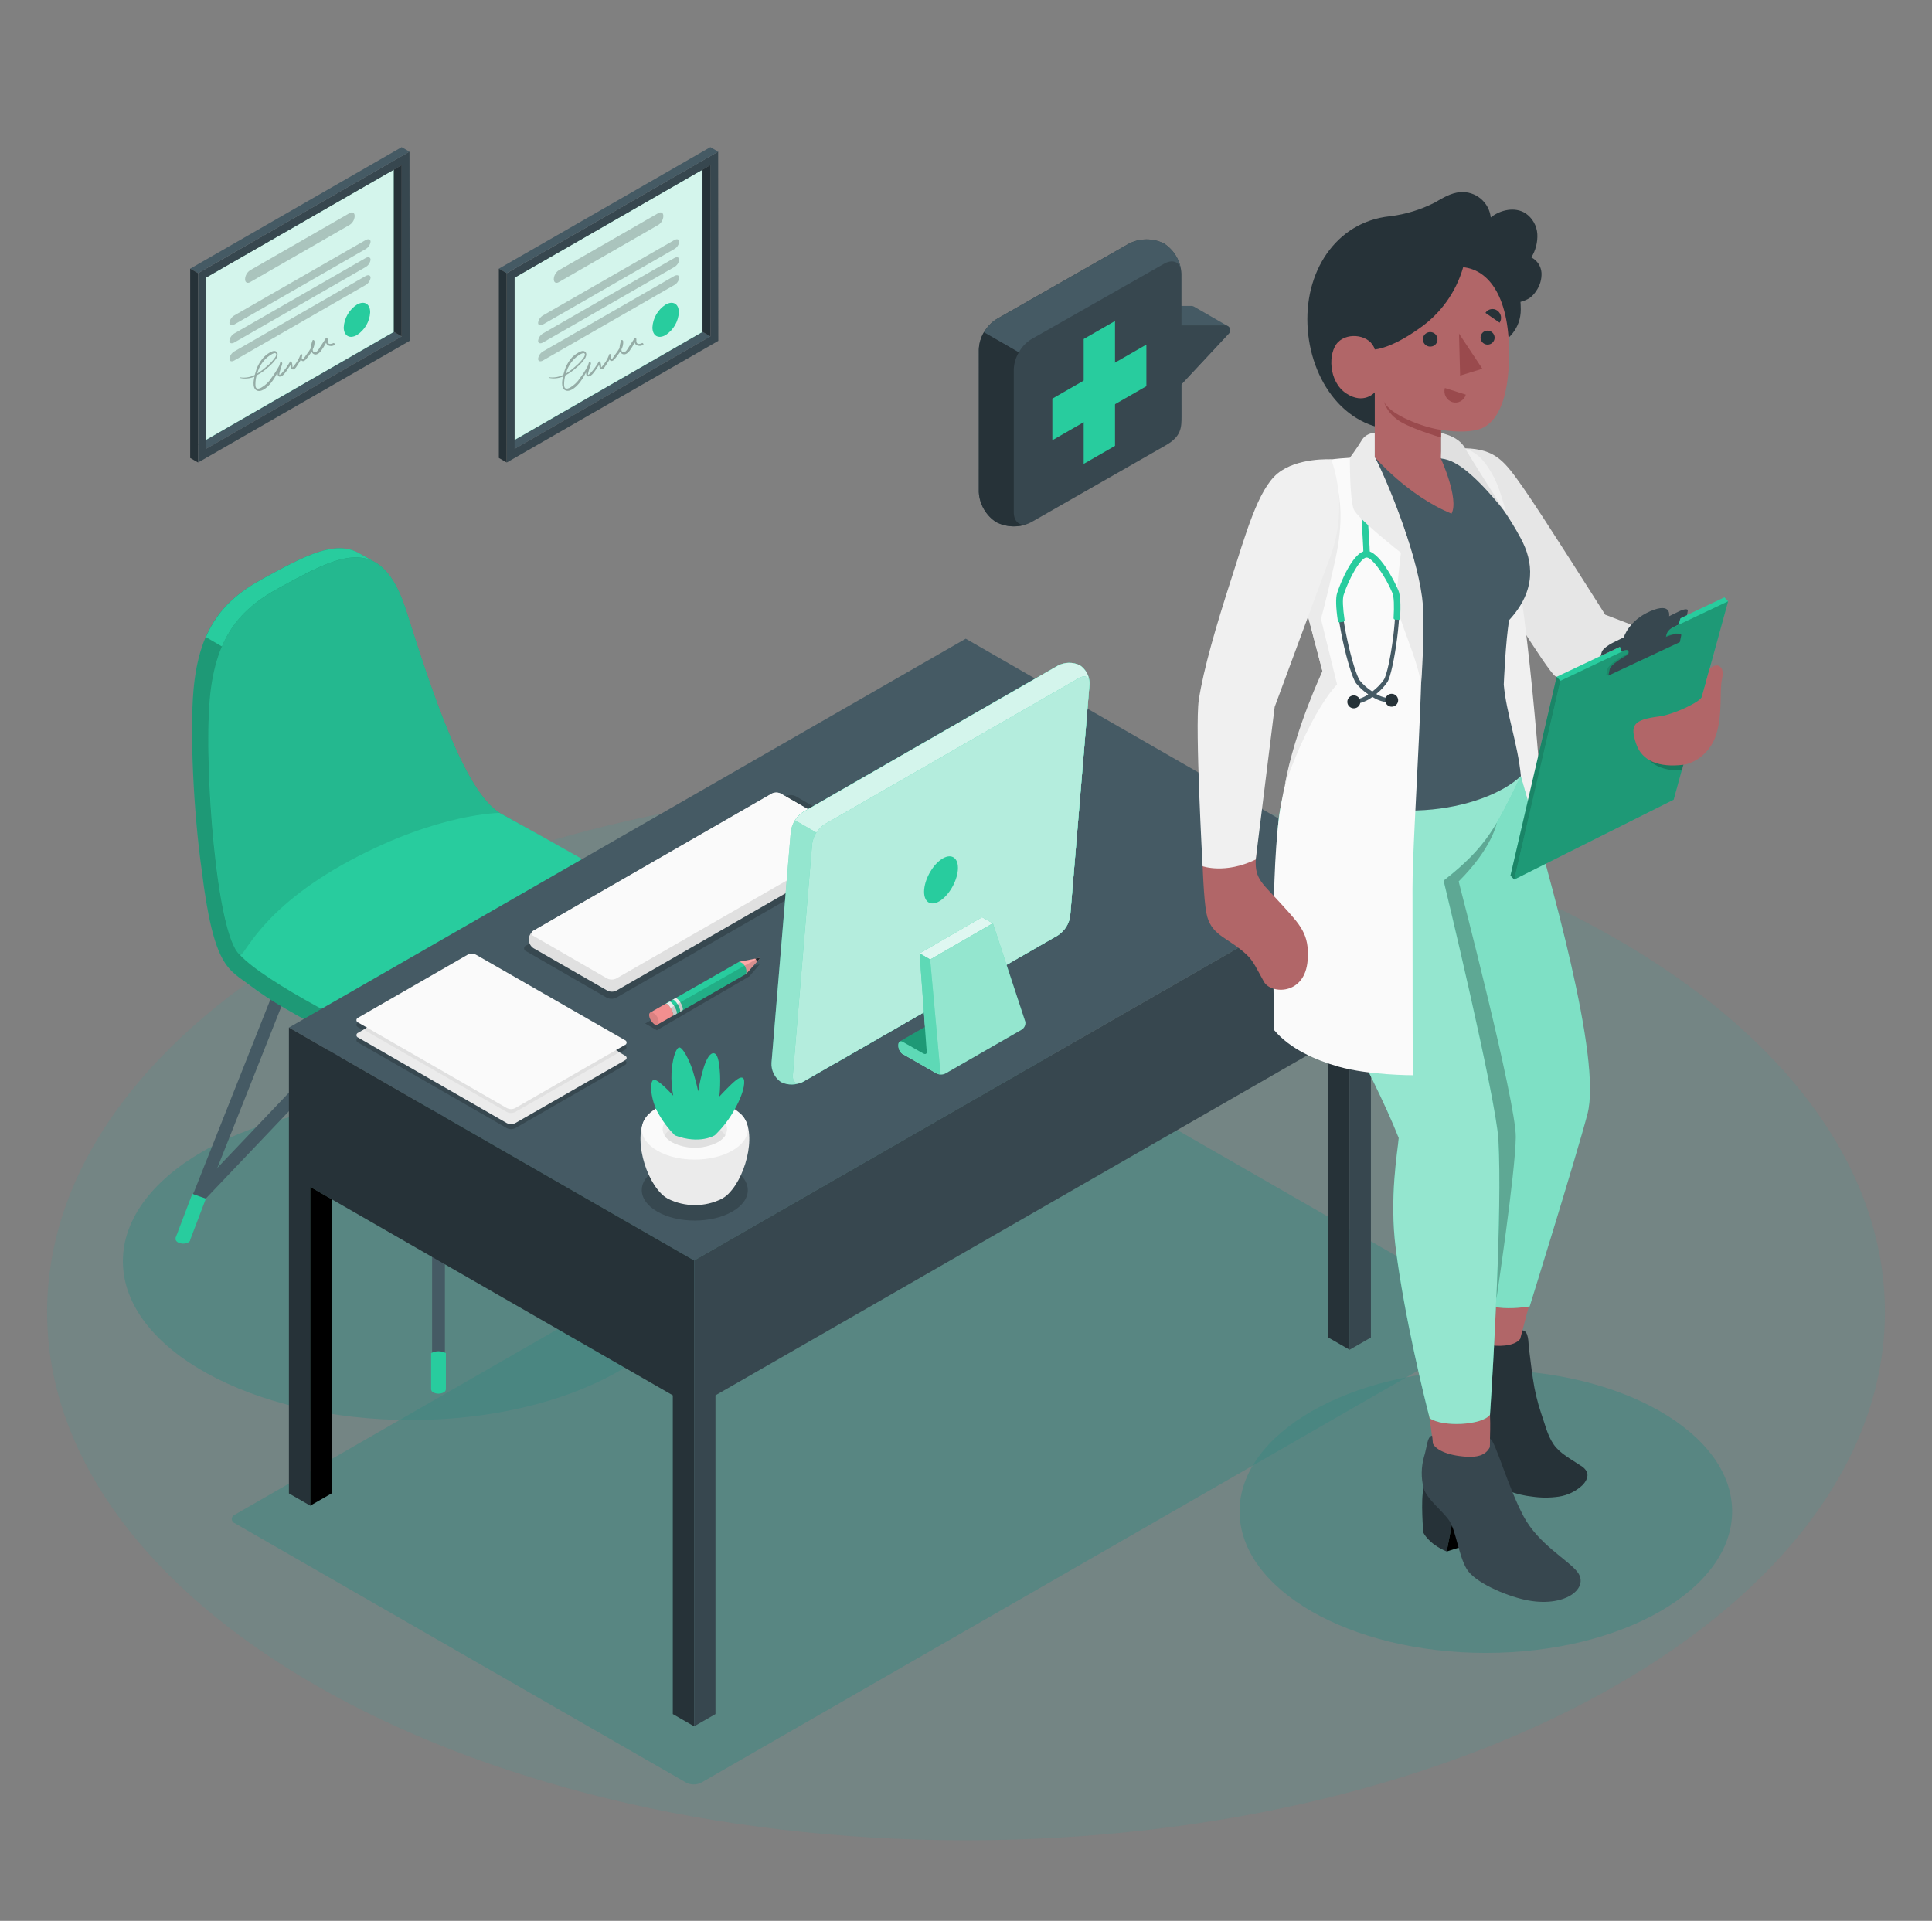 <svg width="704" height="700" viewBox="0 0 704 700" fill="none" xmlns="http://www.w3.org/2000/svg">
<rect x="0" y="0" width="704" height="700" fill="#808080" stroke="none"/>
<path d="M352 670.628C536.925 670.628 686.835 584.449 686.835 478.142C686.835 371.835 536.925 285.656 352 285.656C167.076 285.656 17.166 371.835 17.166 478.142C17.166 584.449 167.076 670.628 352 670.628Z" fill="#51938F" fill-opacity="0.26"/>
<path d="M149.75 517.482C207.723 517.482 254.72 491.57 254.72 459.606C254.72 427.642 207.723 401.73 149.75 401.73C91.776 401.73 44.779 427.642 44.779 459.606C44.779 491.57 91.776 517.482 149.75 517.482Z" fill="#3C8782" fill-opacity="0.49"/>
<path d="M85.566 555.1L250.066 649.642C250.908 650.063 251.837 650.282 252.78 650.282C253.722 650.282 254.651 650.063 255.493 649.642L546.391 482.398C546.717 482.286 547 482.075 547.2 481.795C547.4 481.515 547.507 481.18 547.507 480.837C547.507 480.494 547.4 480.159 547.2 479.879C547 479.599 546.717 479.388 546.391 479.276L381.891 384.734C381.052 384.313 380.125 384.094 379.185 384.094C378.245 384.094 377.318 384.313 376.478 384.734L85.566 551.978C85.24 552.09 84.958 552.301 84.758 552.581C84.558 552.861 84.45 553.196 84.45 553.539C84.45 553.882 84.558 554.217 84.758 554.497C84.958 554.777 85.24 554.988 85.566 555.1Z" fill="#3C8782" fill-opacity="0.49"/>
<path d="M541.428 602.35C590.992 602.35 631.172 579.252 631.172 550.76C631.172 522.268 590.992 499.17 541.428 499.17C491.864 499.17 451.684 522.268 451.684 550.76C451.684 579.252 491.864 602.35 541.428 602.35Z" fill="#3C8782" fill-opacity="0.49"/>
<path d="M159.789 506.996C159.481 506.996 159.176 506.935 158.892 506.818C158.608 506.7 158.35 506.528 158.133 506.31C157.916 506.093 157.745 505.835 157.628 505.552C157.512 505.268 157.453 504.964 157.455 504.658V355.18C157.455 354.564 157.701 353.972 158.138 353.537C158.576 353.101 159.17 352.856 159.789 352.856C160.408 352.856 161.001 353.101 161.439 353.537C161.877 353.972 162.122 354.564 162.122 355.18V504.658C162.123 505.276 161.877 505.868 161.44 506.306C161.002 506.744 160.409 506.992 159.789 506.996Z" fill="#455A64"/>
<path d="M252.667 452.578C252.207 452.582 251.755 452.451 251.367 452.202C250.98 451.954 250.675 451.598 250.488 451.178L204.456 335.16C204.229 334.586 204.239 333.946 204.486 333.38C204.732 332.815 205.195 332.369 205.771 332.143C206.347 331.916 206.99 331.927 207.558 332.173C208.126 332.418 208.573 332.878 208.801 333.452L254.833 449.4C254.972 449.752 255.023 450.133 254.982 450.509C254.94 450.885 254.807 451.245 254.593 451.559C254.38 451.872 254.093 452.129 253.757 452.306C253.422 452.484 253.047 452.577 252.667 452.578Z" fill="#455A64"/>
<path d="M247.128 438.648C246.812 438.648 246.499 438.583 246.209 438.458C245.919 438.332 245.657 438.149 245.441 437.92L159.774 347.662L74.277 437.528C74.07 437.763 73.817 437.954 73.534 438.09C73.251 438.225 72.944 438.303 72.63 438.318C72.317 438.332 72.003 438.284 71.709 438.175C71.415 438.066 71.145 437.899 70.918 437.684C70.689 437.469 70.507 437.211 70.382 436.924C70.256 436.638 70.19 436.329 70.188 436.016C70.185 435.704 70.246 435.394 70.366 435.105C70.486 434.816 70.664 434.555 70.888 434.336L158.059 342.678C158.278 342.447 158.542 342.264 158.834 342.139C159.127 342.014 159.442 341.949 159.76 341.95C160.076 341.951 160.389 342.016 160.679 342.142C160.969 342.267 161.23 342.449 161.448 342.678L248.801 434.728C249.012 434.949 249.176 435.209 249.285 435.494C249.394 435.779 249.446 436.082 249.437 436.386C249.427 436.691 249.358 436.991 249.232 437.268C249.106 437.546 248.926 437.796 248.703 438.004C248.28 438.412 247.717 438.643 247.128 438.648Z" fill="#455A64"/>
<path d="M66.909 452.578C66.615 452.578 66.324 452.521 66.052 452.41C65.765 452.3 65.504 452.135 65.282 451.924C65.06 451.713 64.883 451.46 64.76 451.18C64.637 450.9 64.571 450.598 64.566 450.293C64.561 449.987 64.616 449.684 64.73 449.4L110.762 333.382C110.989 332.808 111.436 332.348 112.004 332.103C112.573 331.857 113.216 331.847 113.792 332.073C114.368 332.3 114.83 332.745 115.077 333.31C115.323 333.876 115.334 334.516 115.106 335.09L69.074 451.108C68.903 451.541 68.605 451.912 68.219 452.174C67.832 452.436 67.376 452.577 66.909 452.578Z" fill="#455A64"/>
<path d="M249.49 435.064L255.578 451.052C255.591 451.187 255.591 451.323 255.578 451.458V451.752C255.403 452.185 255.079 452.542 254.664 452.76C254.089 453.05 253.453 453.202 252.808 453.202C252.163 453.202 251.528 453.05 250.952 452.76C250.632 452.599 250.378 452.332 250.235 452.004V451.794L244.611 436.8L249.49 435.064Z" fill="#28CC9E"/>
<path d="M70.073 435.064L63.985 451.052C63.971 451.187 63.971 451.323 63.985 451.458C63.971 451.555 63.971 451.654 63.985 451.752C64.15 452.191 64.477 452.552 64.898 452.76C65.471 453.05 66.105 453.201 66.747 453.201C67.39 453.201 68.023 453.05 68.596 452.76C68.924 452.609 69.181 452.338 69.313 452.004V451.794L75.022 436.8L70.073 435.064Z" fill="#28CC9E"/>
<path d="M162.474 493.094V506.324C162.445 506.557 162.358 506.779 162.22 506.97C162.083 507.161 161.899 507.314 161.686 507.416C161.096 507.714 160.443 507.869 159.781 507.869C159.119 507.869 158.467 507.714 157.876 507.416C157.664 507.314 157.48 507.161 157.342 506.97C157.205 506.779 157.118 506.557 157.089 506.324V493.094C157.917 492.653 158.842 492.422 159.781 492.422C160.721 492.422 161.645 492.653 162.474 493.094Z" fill="#28CC9E"/>
<path d="M247.676 340.536C247.676 337.022 244.583 333.298 238.059 329.084C226.01 321.3 199.099 305.676 182.242 296.366C182.236 296.332 182.218 296.302 182.193 296.279C182.168 296.256 182.135 296.243 182.101 296.24C169.124 288.4 157.018 251.062 148.048 222.698C144.983 213.024 141.243 207.55 136.8 204.974C135.746 204.372 131.851 202.244 130.98 201.726C122.178 196.462 110.607 202.776 96.21 210.63C82.937 217.854 72.575 227.108 70.494 251.678C69.215 266.63 70.424 295.204 73.475 316.862C77.89 353.052 83.317 353.108 91.176 359.156C104.73 369.6 135.24 384.216 148.133 389.2C171.444 398.328 190.509 384.244 204.709 377.258C217.728 370.711 230.297 363.312 242.333 355.11C245.891 352.548 247.732 349.944 247.69 347.2C247.648 346.122 247.676 341.67 247.676 340.536Z" fill="#28CC9E"/>
<path opacity="0.25" d="M247.676 340.536C247.676 337.022 244.583 333.298 238.059 329.084C226.01 321.3 199.099 305.676 182.242 296.366C182.236 296.332 182.218 296.302 182.193 296.279C182.168 296.256 182.135 296.243 182.101 296.24C169.124 288.4 157.018 251.062 148.048 222.698C144.983 213.024 141.243 207.55 136.8 204.974C135.746 204.372 131.851 202.244 130.98 201.726C122.178 196.462 110.607 202.776 96.21 210.63C82.937 217.854 72.575 227.108 70.494 251.678C69.215 266.63 70.424 295.204 73.475 316.862C77.89 353.052 83.317 353.108 91.176 359.156C104.73 369.6 135.24 384.216 148.133 389.2C171.444 398.328 190.509 384.244 204.709 377.258C217.728 370.711 230.297 363.312 242.333 355.11C245.891 352.548 247.732 349.944 247.69 347.2C247.648 346.122 247.676 341.67 247.676 340.536Z" fill="black"/>
<path d="M136.28 204.68C127.549 200.116 116.203 206.318 102.171 213.976C93.187 218.89 85.524 224.7 80.87 235.578L75.022 232.162C79.675 221.326 87.324 215.516 96.28 210.63C110.691 202.776 122.248 196.462 131.064 201.726L136.28 204.68Z" fill="#28CC9E"/>
<path d="M238.116 329.084C230.298 324.03 230.13 322.742 181.876 296.128C181.957 296.147 182.033 296.18 182.101 296.226C169.138 288.358 157.047 251.048 148.077 222.698C138.952 193.886 123.753 202.23 102.199 213.99C88.899 221.2 78.537 230.468 76.428 255.038C74.319 279.608 78.888 340.438 87.31 347.858C96.491 357.966 133.342 376.754 148.063 382.522C171.374 391.65 190.439 377.566 204.639 370.58C217.683 364.021 230.275 356.608 242.334 348.39C250.39 342.538 249.645 336.56 238.116 329.084Z" fill="#28CC9E"/>
<g opacity="0.1">
<path d="M102.171 213.99C123.725 202.23 138.923 193.886 148.048 222.698C157.018 251.062 169.138 288.4 182.101 296.24C182.101 296.24 159.844 296.24 127.605 313.558C94.087 331.576 88.969 349.202 87.436 347.942C79 340.942 74.361 279.594 76.456 255.038C78.55 230.482 88.898 221.2 102.171 213.99Z" fill="black"/>
</g>
<path d="M252.935 459.34L105.278 374.458L351.902 232.75L499.544 317.632L252.935 459.34Z" fill="#455A64"/>
<path d="M105.278 374.458V544.222L113.053 548.688V432.53L245.16 508.48V624.638L252.935 629.104V459.34L105.278 374.458Z" fill="#263238"/>
<path d="M113.053 548.688L120.828 544.222V436.996L113.053 432.53V548.688Z" fill="black"/>
<path d="M252.935 629.104L260.71 624.638V508.48L491.783 375.718V491.876L499.544 487.41V317.632L252.935 459.34V629.104Z" fill="#37474F"/>
<path d="M491.783 491.876L484.008 487.41V380.184L491.783 375.718V491.876Z" fill="#263238"/>
<g opacity="0.2">
<path d="M239.521 425.852C231.971 430.178 231.971 437.206 239.521 441.546C247.072 445.886 259.205 445.872 266.812 441.546C274.418 437.22 274.348 430.178 266.812 425.852C259.276 421.526 247.086 421.512 239.521 425.852Z" fill="black"/>
</g>
<g opacity="0.2">
<path d="M130.501 374.36L184.688 405.538C185.16 405.78 185.683 405.906 186.214 405.906C186.744 405.906 187.267 405.78 187.739 405.538L227.655 382.592C227.839 382.53 227.998 382.412 228.111 382.255C228.224 382.098 228.285 381.91 228.285 381.717C228.285 381.524 228.224 381.336 228.111 381.179C227.998 381.022 227.839 380.904 227.655 380.842L173.44 349.65C172.966 349.416 172.444 349.294 171.915 349.294C171.385 349.294 170.863 349.416 170.389 349.65L130.473 372.61C129.658 373.086 129.658 373.87 130.501 374.36Z" fill="black"/>
</g>
<g opacity="0.2">
<path d="M130.502 379.932L184.688 411.11C185.16 411.352 185.683 411.478 186.214 411.478C186.745 411.478 187.268 411.352 187.739 411.11L227.655 388.164C228.499 387.674 228.499 386.89 227.655 386.414L173.44 355.222C172.966 354.988 172.444 354.866 171.915 354.866C171.386 354.866 170.864 354.988 170.389 355.222L130.502 378.168C130.32 378.234 130.162 378.353 130.051 378.511C129.94 378.669 129.88 378.857 129.88 379.05C129.88 379.243 129.94 379.431 130.051 379.589C130.162 379.747 130.32 379.866 130.502 379.932Z" fill="black"/>
</g>
<path d="M130.502 378.112L184.688 409.29C185.16 409.532 185.683 409.658 186.214 409.658C186.745 409.658 187.268 409.532 187.739 409.29L227.711 386.4C228.555 385.91 228.555 385.126 227.711 384.65L173.44 353.402C172.966 353.168 172.444 353.046 171.915 353.046C171.386 353.046 170.864 353.168 170.39 353.402L130.502 376.348C130.32 376.414 130.162 376.533 130.051 376.691C129.94 376.849 129.88 377.037 129.88 377.23C129.88 377.423 129.94 377.611 130.051 377.769C130.162 377.926 130.32 378.046 130.502 378.112Z" fill="#EBEBEB"/>
<path d="M170.417 353.402L132.512 375.2L184.688 405.23C185.162 405.464 185.684 405.586 186.214 405.586C186.743 405.586 187.265 405.464 187.739 405.23L225.701 383.432L173.44 353.402C172.97 353.172 172.453 353.053 171.929 353.053C171.405 353.053 170.888 353.172 170.417 353.402Z" fill="#E0E0E0"/>
<path d="M130.502 372.624L184.688 403.802C185.16 404.044 185.683 404.17 186.214 404.17C186.745 404.17 187.268 404.044 187.739 403.802L227.711 380.8C227.893 380.734 228.051 380.615 228.162 380.457C228.273 380.299 228.333 380.111 228.333 379.918C228.333 379.725 228.273 379.537 228.162 379.379C228.051 379.222 227.893 379.102 227.711 379.036L173.44 347.914C172.969 347.672 172.446 347.546 171.915 347.546C171.384 347.546 170.861 347.672 170.389 347.914L130.502 370.86C130.32 370.926 130.162 371.045 130.051 371.203C129.94 371.361 129.88 371.549 129.88 371.742C129.88 371.935 129.94 372.123 130.051 372.281C130.162 372.439 130.32 372.558 130.502 372.624Z" fill="#FAFAFA"/>
<g opacity="0.2">
<path d="M191.718 346.64L221.033 363.538C221.59 363.821 222.207 363.968 222.833 363.968C223.458 363.968 224.075 363.821 224.632 363.538L319.241 309.12C319.459 309.048 319.649 308.909 319.784 308.723C319.918 308.537 319.991 308.313 319.991 308.084C319.991 307.855 319.918 307.631 319.784 307.445C319.649 307.26 319.459 307.12 319.241 307.048L289.94 290.15C289.38 289.867 288.761 289.72 288.134 289.72C287.506 289.72 286.887 289.867 286.327 290.15L191.718 344.568C191.5 344.64 191.31 344.779 191.175 344.965C191.041 345.151 190.968 345.375 190.968 345.604C190.968 345.833 191.041 346.057 191.175 346.243C191.31 346.428 191.5 346.568 191.718 346.64Z" fill="black"/>
</g>
<path d="M192.73 342.678V342.02C192.768 341.457 192.938 340.91 193.226 340.424C193.514 339.937 193.912 339.525 194.39 339.22L281.251 289.24C281.765 288.978 282.333 288.842 282.91 288.842C283.487 288.842 284.056 288.978 284.569 289.24L311.48 304.752C311.954 305.06 312.35 305.473 312.638 305.959C312.926 306.445 313.097 306.99 313.139 307.552V308.21C313.099 308.773 312.929 309.319 312.641 309.805C312.353 310.291 311.955 310.703 311.48 311.01L224.618 360.99C224.105 361.252 223.536 361.388 222.959 361.388C222.382 361.388 221.814 361.252 221.3 360.99L194.39 345.534C193.908 345.22 193.507 344.798 193.219 344.302C192.931 343.806 192.764 343.25 192.73 342.678Z" fill="#E0E0E0"/>
<path d="M194.39 341.068L221.244 356.58C221.759 356.835 222.327 356.968 222.903 356.968C223.479 356.968 224.047 356.835 224.562 356.58L311.48 306.6C311.678 306.531 311.851 306.403 311.972 306.232C312.094 306.061 312.16 305.857 312.16 305.648C312.16 305.439 312.094 305.235 311.972 305.064C311.851 304.893 311.678 304.765 311.48 304.696L284.513 289.184C284 288.922 283.431 288.786 282.854 288.786C282.277 288.786 281.709 288.922 281.195 289.184L194.333 339.164C194.137 339.238 193.968 339.372 193.851 339.546C193.734 339.72 193.675 339.926 193.681 340.136C193.687 340.345 193.759 340.548 193.886 340.715C194.013 340.882 194.189 341.005 194.39 341.068Z" fill="#FAFAFA"/>
<path d="M265.645 434.812C272.295 428.05 276.204 411.152 269.708 405.79H236.709C230.214 411.152 234.122 428.036 240.773 434.798L240.956 434.994L241.18 435.218L241.785 435.75L241.94 435.876L242.446 436.254C242.727 436.45 243.022 436.632 243.304 436.8C246.377 438.353 249.776 439.163 253.223 439.163C256.67 439.163 260.068 438.353 263.142 436.8C263.439 436.631 263.726 436.444 264 436.24L264.478 435.89L264.674 435.736C264.871 435.568 265.068 435.4 265.251 435.218L265.518 434.966L265.645 434.812Z" fill="#EBEBEB"/>
<path d="M239.521 403.634C231.971 407.96 231.971 414.988 239.521 419.328C247.072 423.668 259.205 423.654 266.812 419.328C274.418 415.002 274.348 407.96 266.812 403.634C259.276 399.308 247.086 399.294 239.521 403.634Z" fill="#FAFAFA"/>
<path d="M244.892 406.7C240.309 409.346 240.309 413.616 244.892 416.248C247.463 417.553 250.308 418.234 253.195 418.234C256.081 418.234 258.926 417.553 261.497 416.248C266.08 413.616 266.08 409.346 261.497 406.7C258.923 405.402 256.079 404.726 253.195 404.726C250.31 404.726 247.466 405.402 244.892 406.7Z" fill="#EBEBEB"/>
<path d="M261.497 411.236C258.924 409.938 256.08 409.262 253.195 409.262C250.31 409.262 247.466 409.938 244.893 411.236C243.761 411.826 242.794 412.687 242.081 413.742C242.794 414.797 243.761 415.658 244.893 416.248C247.464 417.553 250.309 418.234 253.195 418.234C256.081 418.234 258.926 417.553 261.497 416.248C262.633 415.664 263.601 414.802 264.309 413.742C263.601 412.682 262.633 411.82 261.497 411.236Z" fill="#E0E0E0"/>
<path d="M245.905 413.742C243.557 411.37 241.538 408.695 239.901 405.79C237.089 400.904 236.611 394.366 238.045 393.554C239.48 392.742 245.314 399.28 245.314 399.28C244.776 396.514 244.568 393.695 244.696 390.88C244.949 386.526 246.003 382.578 247.255 381.78C248.506 380.982 251.318 386.47 252.513 390.446C253.708 394.422 254.425 397.698 254.425 397.698C254.913 394.597 255.632 391.537 256.576 388.542C257.982 384.412 259.388 383.474 260.387 383.894C261.385 384.314 262.088 386.218 262.383 391.72C262.492 394.345 262.407 396.975 262.13 399.588C262.13 399.588 264.197 397.334 266.474 395.15C268.991 392.756 270.06 392.35 270.777 392.882C271.494 393.414 271.691 397.082 267.81 404.082C265.877 407.646 263.402 410.891 260.471 413.7C260.471 413.7 255.086 417.2 245.905 413.742Z" fill="#28CC9E"/>
<path d="M389.961 333.76L396.991 249.424C397.063 248.056 396.778 246.692 396.165 245.466C395.551 244.239 394.63 243.192 393.491 242.424C392.238 241.818 390.859 241.515 389.467 241.54C388.074 241.564 386.707 241.915 385.476 242.564L292.682 295.89C291.459 296.686 290.422 297.734 289.641 298.963C288.86 300.193 288.353 301.575 288.154 303.016L281.124 387.338C281.055 388.704 281.34 390.065 281.95 391.291C282.561 392.517 283.477 393.566 284.611 394.338C285.868 394.942 287.249 395.242 288.644 395.215C290.038 395.189 291.407 394.835 292.639 394.184L385.434 340.872C386.654 340.076 387.689 339.03 388.47 337.803C389.251 336.577 389.759 335.198 389.961 333.76Z" fill="#28CC9E"/>
<path opacity="0.5" d="M389.961 333.76L396.991 249.424C397.063 248.056 396.778 246.692 396.165 245.466C395.551 244.239 394.63 243.192 393.491 242.424C392.238 241.818 390.859 241.515 389.467 241.54C388.074 241.564 386.707 241.915 385.476 242.564L292.682 295.89C291.459 296.686 290.422 297.734 289.641 298.963C288.86 300.193 288.353 301.575 288.154 303.016L281.124 387.338C281.055 388.704 281.34 390.065 281.95 391.291C282.561 392.517 283.477 393.566 284.611 394.338C285.868 394.942 287.249 395.242 288.644 395.215C290.038 395.189 291.407 394.835 292.639 394.184L385.434 340.872C386.654 340.076 387.689 339.03 388.47 337.803C389.251 336.577 389.759 335.198 389.961 333.76Z" fill="white"/>
<path d="M389.962 333.76L396.992 249.424C397.063 248.056 396.778 246.692 396.165 245.466C395.552 244.239 394.63 243.192 393.491 242.424C392.238 241.818 390.859 241.515 389.467 241.54C388.074 241.564 386.707 241.915 385.477 242.564L292.682 295.89C291.456 296.651 290.425 297.686 289.673 298.914L304.084 307.202V387.618L385.434 340.858C386.653 340.064 387.687 339.02 388.467 337.796C389.248 336.571 389.757 335.196 389.962 333.76Z" fill="#28CC9E"/>
<path opacity="0.8" d="M389.962 333.76L396.992 249.424C397.063 248.056 396.778 246.692 396.165 245.466C395.552 244.239 394.63 243.192 393.491 242.424C392.238 241.818 390.859 241.515 389.467 241.54C388.074 241.564 386.707 241.915 385.477 242.564L292.682 295.89C291.456 296.651 290.425 297.686 289.673 298.914L304.084 307.202V387.618L385.434 340.858C386.653 340.064 387.687 339.02 388.467 337.796C389.248 336.571 389.757 335.196 389.962 333.76Z" fill="white"/>
<path d="M288.9 391.832L295.93 307.51C296.127 306.069 296.634 304.686 297.415 303.457C298.196 302.227 299.233 301.179 300.457 300.384L393.252 247.058C395.543 245.742 397.217 246.806 397.006 249.424L389.976 333.76C389.775 335.201 389.268 336.582 388.487 337.811C387.706 339.04 386.67 340.089 385.449 340.886L292.654 394.198C290.362 395.514 288.731 394.45 288.9 391.832Z" fill="#28CC9E"/>
<path opacity="0.65" d="M288.9 391.832L295.93 307.51C296.127 306.069 296.634 304.686 297.415 303.457C298.196 302.227 299.233 301.179 300.457 300.384L393.252 247.058C395.543 245.742 397.217 246.806 397.006 249.424L389.976 333.76C389.775 335.201 389.268 336.582 388.487 337.811C387.706 339.04 386.67 340.089 385.449 340.886L292.654 394.198C290.362 395.514 288.731 394.45 288.9 391.832Z" fill="white"/>
<path d="M336.76 324.17C337.125 319.858 340.162 314.776 343.55 312.816C346.939 310.856 349.399 312.816 349.034 317.086C348.668 321.356 345.645 326.494 342.257 328.454C338.868 330.414 336.408 328.496 336.76 324.17Z" fill="#28CC9E"/>
<path d="M338.939 349.664L361.744 336.476L357.863 334.25L335.072 347.438L338.939 349.664Z" fill="#28CC9E"/>
<g opacity="0.85">
<path d="M338.939 349.664L361.744 336.476L357.863 334.25L335.072 347.438L338.939 349.664Z" fill="white"/>
</g>
<path d="M372.317 375.2L344.563 391.16C344.015 391.453 343.398 391.594 342.777 391.566C342.254 391.554 341.739 391.424 341.273 391.188L329.055 384.188H328.984C328.524 383.873 328.142 383.456 327.869 382.971C327.596 382.485 327.439 381.944 327.41 381.388V380.744C327.41 379.694 328.127 379.26 329.055 379.792L336.436 383.992L338.081 384.944L337.716 383.082L335.129 347.438L338.995 349.678L361.8 336.49L373.624 372.4C373.695 372.942 373.61 373.493 373.379 373.989C373.147 374.485 372.779 374.905 372.317 375.2Z" fill="#28CC9E"/>
<g opacity="0.5">
<path d="M372.317 375.2L344.563 391.16C344.015 391.453 343.398 391.594 342.777 391.566C342.254 391.554 341.739 391.424 341.273 391.188L329.055 384.188H328.984C328.524 383.873 328.142 383.456 327.869 382.971C327.596 382.485 327.439 381.944 327.41 381.388V380.744C327.41 379.694 328.127 379.26 329.055 379.792L336.436 383.992L338.081 384.944L337.716 383.082L335.129 347.438L338.995 349.678L361.8 336.49L373.624 372.4C373.695 372.942 373.61 373.493 373.379 373.989C373.147 374.485 372.779 374.905 372.317 375.2Z" fill="white"/>
</g>
<path d="M327.874 379.526L337.336 374.08L339.262 386.778L327.874 379.526Z" fill="#28CC9E"/>
<g opacity="0.25">
<path d="M327.874 379.526L337.336 374.08L339.262 386.778L327.874 379.526Z" fill="black"/>
</g>
<path d="M338.938 349.678L335.072 347.438L337.673 382.984C337.884 384.006 337.293 384.384 336.394 383.894L329.012 379.694C328.084 379.162 327.367 379.596 327.367 380.646V381.29C327.396 381.846 327.553 382.387 327.827 382.873C328.1 383.358 328.481 383.775 328.942 384.09H329.012L341.23 391.09C341.697 391.326 342.211 391.456 342.735 391.468L338.938 349.678Z" fill="#28CC9E"/>
<g opacity="0.25">
<path d="M338.938 349.678L335.072 347.438L337.673 382.984C337.884 384.006 337.293 384.384 336.394 383.894L329.012 379.694C328.084 379.162 327.367 379.596 327.367 380.646V381.29C327.396 381.846 327.553 382.387 327.827 382.873C328.1 383.358 328.481 383.775 328.942 384.09H329.012L341.23 391.09C341.697 391.326 342.211 391.456 342.735 391.468L338.938 349.678Z" fill="white"/>
</g>
<path opacity="0.2" d="M235.093 372.988L239.367 375.438L273.082 355.782L276.808 351.414L269.047 353.458L235.093 372.988Z" fill="black"/>
<path d="M269.356 350.476L276.541 349.076C276.586 349.068 276.633 349.075 276.675 349.094C276.716 349.113 276.751 349.145 276.774 349.185C276.797 349.224 276.807 349.27 276.803 349.316C276.799 349.361 276.781 349.405 276.752 349.44L271.859 354.928L269.356 350.476Z" fill="#FFA8A7"/>
<path d="M276.752 349.44C276.782 349.405 276.799 349.361 276.803 349.316C276.807 349.27 276.797 349.224 276.774 349.185C276.751 349.145 276.716 349.113 276.675 349.094C276.633 349.075 276.587 349.068 276.541 349.076L275.135 349.342C275.329 349.461 275.486 349.631 275.588 349.834C275.69 350.037 275.732 350.264 275.712 350.49V350.616L276.752 349.44Z" fill="#263238"/>
<path d="M245.145 370.216L245.736 369.88L246.453 369.488L271.859 354.928C272.097 354.143 272.027 353.297 271.662 352.562C271.473 352.054 271.164 351.599 270.76 351.235C270.356 350.872 269.869 350.612 269.342 350.476L243.88 365.022L242.474 365.792C243.444 365.4 245.989 369.754 245.145 370.216Z" fill="#28CC9E"/>
<path d="M247.339 368.956L248.647 368.2C249.026 367.99 248.815 367.052 248.351 366.072C247.761 364.77 246.58 363.51 246.06 363.776L245.103 364.336L244.752 364.532C245.272 364.266 246.453 365.526 247.044 366.828C247.48 367.766 247.705 368.676 247.367 368.928L247.339 368.956Z" fill="#EBEBEB"/>
<path d="M247.662 368.76C248.562 368.284 245.989 363.86 245.075 364.336L243.768 365.092C244.667 364.616 247.24 369.04 246.341 369.516L247.662 368.76Z" fill="#28CC9E"/>
<path d="M245.146 370.216L246.453 369.488C247.339 369.026 244.879 364.742 243.951 365.022L242.643 365.778C243.444 365.4 245.989 369.754 245.146 370.216Z" fill="#EBEBEB"/>
<path opacity="0.15" d="M276.78 349.188L276.541 349.076L271.325 351.876L244.372 367.276C244.372 367.192 244.288 367.192 244.26 367.276C245.019 368.466 245.595 369.964 245.089 370.216L245.68 369.88L246.397 369.488L271.859 354.928L276.738 349.44C276.768 349.406 276.788 349.365 276.796 349.32C276.803 349.275 276.798 349.23 276.78 349.188Z" fill="black"/>
<path d="M239.592 373.366L245.089 370.216C245.483 370.02 245.272 369.082 244.822 368.116C244.232 366.8 243.051 365.54 242.53 365.792L237.005 368.942C235.908 369.572 236.921 371.952 238.144 373.002C238.319 373.203 238.552 373.345 238.811 373.41C239.069 373.475 239.342 373.46 239.592 373.366Z" fill="#F28F8F"/>
<path opacity="0.1" d="M239.915 371.658C239.777 371.064 239.502 370.511 239.111 370.042C238.721 369.573 238.226 369.201 237.666 368.956C237.531 368.904 237.386 368.887 237.243 368.906C237.101 368.926 236.965 368.981 236.85 369.068C236.021 369.824 236.977 372.008 238.144 373.002C238.316 373.194 238.541 373.331 238.791 373.396C239.042 373.461 239.305 373.451 239.55 373.366C239.971 373.128 240.126 372.498 239.915 371.658Z" fill="black"/>
<path d="M435.037 111.72C434.766 111.571 434.461 111.494 434.151 111.496H418.081L411.445 115.304V138.166L418.081 134.4L423.803 127.82V143.92L430.44 140.112L447.818 121.492C447.985 121.296 448.106 121.066 448.175 120.819C448.243 120.571 448.256 120.311 448.214 120.058C448.171 119.805 448.073 119.564 447.927 119.352C447.781 119.14 447.59 118.963 447.368 118.832L435.037 111.72Z" fill="#455A64"/>
<path d="M423.832 143.92L430.468 140.112L447.846 121.492C448.067 121.238 448.211 120.926 448.259 120.593C448.307 120.26 448.258 119.92 448.117 119.614C447.976 119.308 447.749 119.049 447.464 118.868C447.179 118.688 446.848 118.592 446.51 118.594H430.468L423.832 122.416V143.92Z" fill="#37474F"/>
<path d="M430.51 99.722C430.392 97.524 429.755 95.384 428.651 93.477C427.547 91.57 426.006 89.949 424.155 88.746C422.182 87.748 420 87.227 417.786 87.227C415.573 87.227 413.39 87.748 411.417 88.746L363.037 116.326C361.181 117.529 359.637 119.152 358.53 121.061C357.424 122.971 356.785 125.114 356.668 127.316V179.326C356.788 181.525 357.427 183.666 358.533 185.573C359.64 187.48 361.183 189.1 363.037 190.302C365.01 191.3 367.193 191.821 369.406 191.821C371.62 191.821 373.802 191.3 375.775 190.302L424.76 162.302C430.482 159.054 430.538 155.792 430.538 151.746L430.51 99.722Z" fill="#37474F"/>
<path d="M356.668 179.326C356.788 181.525 357.427 183.666 358.533 185.573C359.64 187.48 361.183 189.1 363.037 190.302C364.833 191.202 366.799 191.714 368.808 191.806C370.816 191.897 372.822 191.566 374.693 190.834C371.698 191.954 369.406 190.246 369.406 186.634V134.624C369.485 132.418 370.129 130.269 371.276 128.38L358.538 121.072C357.395 122.962 356.756 125.111 356.682 127.316L356.668 179.326Z" fill="#263238"/>
<path d="M430.313 98C429.568 95.298 427.093 94.444 424.155 96.138L375.761 123.648C373.876 124.807 372.329 126.439 371.276 128.38L358.622 121.086C359.678 119.143 361.224 117.508 363.107 116.34L411.473 88.76C413.45 87.766 415.634 87.248 417.849 87.248C420.064 87.248 422.248 87.766 424.225 88.76C425.817 89.808 427.177 91.168 428.224 92.757C429.27 94.345 429.981 96.129 430.313 98Z" fill="#455A64"/>
<path d="M406.299 162.484L394.883 169.05V123.55L406.299 116.984V162.484Z" fill="#28CC9E"/>
<path d="M417.73 125.58V140.742L383.466 160.44V145.278L417.73 125.58Z" fill="#28CC9E"/>
<path d="M533.864 163.366C545.112 163.674 548.304 168.154 555.081 177.8C561.857 187.446 584.915 224 584.915 224L617.576 236.488L613.274 255.458C613.274 255.458 569.618 248.094 566.764 246.428C563.91 244.762 542.652 209.888 542.652 209.888L533.864 163.366Z" fill="#E6E6E6"/>
<path d="M525.259 163.674C535.889 161.028 540.585 166.936 544.128 173.474C560.226 202.874 566.764 379.274 566.764 379.274C566.764 379.274 530.855 393.54 504.212 376.796L525.259 163.674Z" fill="#F0F0F0"/>
<path d="M559.495 466.872L552.775 492.338C552.775 492.338 545.028 496.888 538.349 492.408C533.049 488.852 533.372 484.638 533.372 484.638L533.681 480.802L534.441 451.192L559.495 466.872Z" fill="#B16668"/>
<path d="M527.158 498.4C525.316 502.474 524.261 514.374 524.261 514.374C524.261 514.374 525.386 518.756 531.502 522.634L537.449 506.898L527.158 498.4Z" fill="#263238"/>
<path d="M531.502 522.69L546.954 520.576L552.831 508.326L534.933 513.618L531.502 522.69Z" fill="black"/>
<path d="M553.942 487.928L554.771 484.82C557.119 484.946 556.908 489.566 557.077 490.91C557.597 494.76 557.991 498.61 558.582 502.446C559.194 506.693 560.186 510.877 561.548 514.948C562.954 518.826 563.77 522.956 566.146 526.386C568.522 529.816 572.698 531.846 576.072 534.156C576.965 534.665 577.704 535.405 578.209 536.298C578.982 538.006 577.9 539.98 576.564 541.282C574.194 543.485 571.208 544.92 568.002 545.398C564.809 545.867 561.564 545.867 558.371 545.398C552.699 544.791 547.269 542.79 542.567 539.574C538.04 536.354 537.056 529.984 536.325 524.832C535.734 520.632 536.1 515.746 534.356 511.812C532.613 507.878 527.636 502.712 527.158 498.456C526.954 494.849 527.721 491.253 529.379 488.04C531.193 484.582 532.501 480.172 533.682 480.802L533.471 483.322C533.471 483.14 534.638 488.166 541.907 489.958C545.323 490.812 551.777 490.784 553.942 487.928Z" fill="#263238"/>
<path d="M542.933 515.508C543.129 520.212 542.933 522.158 542.933 524.286C543.129 528.178 544.17 530.88 545.056 534.66C545.437 536.212 545.974 537.723 546.658 539.168C547.39 540.848 548.753 543.116 547.952 544.768C547.555 545.526 547.01 546.197 546.349 546.742C543.424 549.235 539.649 550.514 535.804 550.312C533.779 550.29 531.797 549.724 530.068 548.674C526.679 546.462 525.344 542.43 523.53 539.028C521.548 535.346 522.701 533.428 522.377 529.382C521.982 524.032 521.283 518.708 520.282 513.436C527.607 505.092 533.766 513.184 542.933 515.508Z" fill="#B16668"/>
<path d="M554.152 282.8C565.133 320.908 583.678 385.672 578.476 405.832C574.539 420.938 557.386 476.098 557.386 476.098C550.764 477.022 537.224 478.492 531.952 466.942C530.616 448.196 525.977 320.908 525.977 320.908L554.152 282.8Z" fill="#28CC9E"/>
<path opacity="0.4" d="M554.152 282.8C565.133 320.908 583.678 385.672 578.476 405.832C574.539 420.938 557.386 476.098 557.386 476.098C550.764 477.022 537.224 478.492 531.952 466.942C530.616 448.196 525.977 320.908 525.977 320.908L554.152 282.8Z" fill="white"/>
<path opacity="0.25" d="M526.033 320.838C533.003 314.28 539.483 307.224 545.421 299.726C545.421 299.726 544.015 308.756 531.516 321.202C531.516 321.202 552.465 401.548 552.339 414.372C552.212 427.196 545.309 473.172 545.309 473.172L526.033 320.838Z" fill="black"/>
<path d="M554.153 282.8C545.196 301.294 541.681 308.686 526.033 320.908C526.033 320.908 545.168 400.092 546.012 415.464C547.418 441.014 544.114 498.204 542.933 515.578C539.966 519.442 525.513 520.1 520.957 516.81C518.876 508.774 511.889 480.494 508.613 455.126C506.194 436.38 509.288 419.608 509.681 414.694C499.544 388.948 476.781 351.372 468.458 324.45C467.092 319.79 466.23 314.998 465.885 310.156C464.029 293.09 471.045 280.056 475.164 270.956L554.153 282.8Z" fill="#28CC9E"/>
<g opacity="0.5">
<path d="M554.153 282.8C545.196 301.294 541.681 308.686 526.033 320.908C526.033 320.908 545.168 400.092 546.012 415.464C547.418 441.014 544.114 498.204 542.933 515.578C539.966 519.442 525.513 520.1 520.957 516.81C518.876 508.774 511.889 480.494 508.613 455.126C506.194 436.38 509.288 419.608 509.681 414.694C499.544 388.948 476.781 351.372 468.458 324.45C467.092 319.79 466.23 314.998 465.885 310.156C464.029 293.09 471.045 280.056 475.164 270.956L554.153 282.8Z" fill="white"/>
</g>
<path d="M518.736 542.29C517.625 546.602 518.637 558.488 518.637 558.488C518.637 558.488 520.479 562.604 527.158 565.39L530.321 548.898L518.736 542.29Z" fill="#263238"/>
<path d="M527.158 565.39L542.005 560.672L545.675 547.638L528.986 555.87L527.158 565.39Z" fill="black"/>
<path d="M542.877 527.38L542.989 524.286C544.986 525.28 549.274 541.422 555.151 552.538C560.522 562.674 571.292 568.386 574.764 572.81C579.404 578.732 570.209 586.222 555.573 582.974C548.318 581.35 537.295 576.618 534.399 571.704C531.502 566.79 530.518 557.802 528.114 554.19C525.71 550.578 519.931 546.392 518.736 542.29C517.804 538.576 517.847 534.685 518.862 530.992C520.044 527.282 519.987 523.474 521.857 523.166L522.138 526.078C523.109 528.08 526.905 530.376 534.3 530.852C537.829 531.062 541.246 530.6 542.877 527.38Z" fill="#37474F"/>
<path d="M516.978 131.796L509.597 156.646C489.07 156.646 476.388 136.738 476.388 116.298C476.388 95.774 489.52 78.624 510.131 78.624H516.824C537.435 78.624 554.153 92.246 554.153 112.784C554.153 126.154 537.506 131.796 516.978 131.796Z" fill="#263238"/>
<path d="M558.005 93.8C559.58 91.238 560.34 88.26 560.184 85.26C560.086 83.759 559.646 82.299 558.899 80.992C558.151 79.685 557.114 78.564 555.868 77.714C552.029 75.278 546.715 76.426 543.214 79.24C542.929 76.567 541.61 74.109 539.537 72.386C537.464 70.664 534.799 69.814 532.107 70.014C528.69 70.28 525.653 72.17 522.7 73.878C517.674 76.415 512.248 78.077 506.658 78.792L512.943 81.2C512.089 82.51 511.546 83.996 511.356 85.547C511.166 87.097 511.333 88.67 511.846 90.146C512.116 90.751 512.446 91.328 512.83 91.868C517.003 98.082 522.765 103.075 529.522 106.331C536.28 109.587 543.787 110.988 551.27 110.39C553.368 110.345 555.421 109.767 557.231 108.71C558.288 107.962 559.182 107.01 559.861 105.91C561.173 103.999 561.82 101.712 561.702 99.4C561.62 98.229 561.236 97.099 560.589 96.119C559.941 95.138 559.051 94.34 558.005 93.8Z" fill="#263238"/>
<path d="M500.95 166.6L487.495 168C478.567 170.17 474.532 174.09 473.618 182C473.196 185.668 470.961 195.44 474.082 207.69C476.894 218.778 484.458 245.924 484.458 245.924C484.458 245.924 474.687 270.326 470.103 282.8C501.85 303.422 541.035 295.274 554.195 282.8C553.084 271.012 548.894 260.022 547.952 249.508C547.952 249.508 548.627 233.072 549.935 225.946C559.988 215.04 558.694 204.596 554.153 196.182C545.829 180.628 533.274 166.978 529.225 166.992L500.95 166.6Z" fill="#455A64"/>
<path d="M525.077 157.766C529.098 158.746 532.233 160.37 533.864 163.366C535.495 166.362 548.219 186.312 548.219 186.312C548.219 186.312 537.955 172.858 530.223 168.784C528.644 167.867 526.892 167.285 525.077 167.076V157.766Z" fill="#E0E0E0"/>
<path d="M500.95 166.6C500.95 166.6 515.01 195.79 517.513 215.488C520.015 235.186 514.701 302.386 514.701 323.708C514.701 349.412 514.785 391.832 514.785 391.832C514.785 391.832 498.743 391.832 487.72 388.696C479.663 386.414 470.117 382.312 464.338 375.438C464.338 375.438 462.764 322.826 466.082 297.766C469.217 273.966 481.941 244.65 481.941 244.65L465.632 182.742C465.632 182.742 466.391 172.102 476.444 169.12C485.962 166.264 500.95 166.6 500.95 166.6Z" fill="#FAFAFA"/>
<path d="M487.72 179.34L471.073 203.602L481.885 244.622C481.885 244.622 471.846 265.72 468.148 286.146C478.173 257.908 487.228 249.438 487.228 249.438L481.351 225.554C481.351 225.554 483.417 218.036 486.3 205.212C489.182 192.388 488.704 184.954 487.72 179.34Z" fill="#EBEBEB"/>
<path d="M496.816 202.216C496.816 200.998 496.704 198.366 496.493 195.034C495.453 178.78 494.975 164.08 500.486 162.834L500.978 165.074C496.943 165.942 498.279 186.928 498.785 194.824C499.01 198.226 499.178 200.9 499.122 202.244L496.816 202.216Z" fill="#28CC9E"/>
<path d="M500.95 157.766C499.925 157.772 498.92 158.056 498.045 158.589C497.171 159.122 496.459 159.883 495.987 160.79C494.666 163.03 491.882 166.796 491.882 166.796C491.882 166.796 491.783 181.72 493.288 185.598C494.581 188.958 510.469 201.404 510.469 201.404C510.469 201.404 508.922 214.578 508.796 219.184C508.669 223.79 516.824 240.492 517.822 249.438C517.822 249.438 519.509 227.71 518.188 217.616C515.868 200.046 504.859 173.768 500.95 166.572V157.766Z" fill="#EBEBEB"/>
<path d="M493.484 256.578H493.287V254.982C495.197 254.823 497.025 254.145 498.574 253.022C496.922 251.926 495.443 250.591 494.187 249.06C491.586 245.714 485.906 221.844 487.663 216.286C489.069 211.624 493.723 201.334 497.829 201.166H497.927C502.019 201.166 507.389 210.882 509.245 215.362C511.467 220.766 507.839 245.028 505.534 248.57C504.417 250.208 503.056 251.666 501.498 252.896C503.128 253.899 505.01 254.423 506.925 254.408L507.122 255.99C504.627 256.032 502.178 255.325 500.092 253.96C498.181 255.435 495.891 256.342 493.484 256.578ZM497.997 202.748C495.593 202.846 491.277 210.476 489.308 216.748C487.692 221.858 493.161 244.958 495.565 248.066C496.843 249.604 498.356 250.932 500.05 252C501.68 250.793 503.104 249.332 504.268 247.674C506.405 244.384 509.892 220.906 507.825 215.95C505.323 210 500.416 202.748 497.997 202.748Z" fill="#455A64"/>
<path d="M509.47 255.08C509.489 255.545 509.37 256.004 509.126 256.401C508.883 256.798 508.527 257.114 508.103 257.31C507.679 257.505 507.207 257.572 506.746 257.5C506.284 257.428 505.855 257.222 505.511 256.907C505.167 256.592 504.925 256.183 504.815 255.731C504.705 255.279 504.731 254.805 504.892 254.368C505.052 253.931 505.339 253.552 505.716 253.277C506.093 253.003 506.543 252.846 507.01 252.826C507.635 252.803 508.245 253.027 508.705 253.449C509.166 253.871 509.441 254.457 509.47 255.08Z" fill="#263238"/>
<path d="M495.678 255.668C495.697 256.133 495.577 256.592 495.334 256.989C495.09 257.386 494.734 257.702 494.311 257.898C493.887 258.093 493.415 258.159 492.953 258.088C492.492 258.016 492.062 257.81 491.718 257.495C491.375 257.18 491.132 256.771 491.022 256.319C490.912 255.867 490.939 255.393 491.099 254.956C491.26 254.519 491.546 254.14 491.923 253.865C492.3 253.591 492.751 253.434 493.217 253.414C493.527 253.401 493.837 253.449 494.129 253.555C494.421 253.661 494.688 253.824 494.917 254.033C495.145 254.242 495.33 254.494 495.461 254.775C495.591 255.056 495.665 255.359 495.678 255.668Z" fill="#263238"/>
<path d="M509.695 225.876L508.289 225.778C508.22 225.775 508.153 225.757 508.091 225.727C508.028 225.696 507.973 225.653 507.929 225.601C507.884 225.549 507.85 225.487 507.83 225.422C507.81 225.356 507.804 225.286 507.811 225.218C508.078 220.738 507.938 217.434 507.389 216.118C504.999 210.322 500.078 203.07 497.927 203.154C495.776 203.238 491.474 210.896 489.59 216.874C489.168 218.274 489.294 221.536 489.955 225.974C489.976 226.111 489.942 226.251 489.86 226.363C489.779 226.476 489.657 226.552 489.519 226.576L488.113 226.786C488.043 226.796 487.972 226.792 487.903 226.774C487.834 226.756 487.77 226.724 487.714 226.681C487.658 226.638 487.611 226.584 487.575 226.523C487.54 226.462 487.518 226.394 487.509 226.324C486.764 221.34 486.679 217.924 487.228 216.146C488.24 212.954 492.978 200.956 497.759 200.746C502.539 200.536 508.289 212.1 509.569 215.208C510.272 216.916 510.483 220.332 510.159 225.372C510.154 225.497 510.104 225.616 510.019 225.708C509.935 225.8 509.82 225.86 509.695 225.876Z" fill="#28CC9E"/>
<path d="M454.271 347.9C456.718 350.182 458.054 353.248 460.57 357.784C463.087 362.32 475.502 362.754 476.486 350C477.231 340.396 473.857 337.148 467.094 329.672C459.994 321.804 457.252 320.516 457.576 313.222C457.758 309.624 463.199 257.544 463.199 257.544L481.098 208.446C481.098 208.446 487.565 185.5 484.317 169.512C484.317 169.512 472.718 168.574 464.521 176.722C454.946 186.242 444.106 233.31 441.716 242.816C438.273 254.861 436.768 267.374 437.259 279.888C437.822 295.162 437.878 327.082 439.916 334.124C441.955 341.166 447.677 341.754 454.271 347.9Z" fill="#B16668"/>
<path d="M485.119 167.398C485.119 167.398 472.788 166.628 465.576 172.508C458.363 178.388 453.878 194.824 448.577 211.246C443.277 227.668 438.553 243.67 436.809 255.178C435.403 264.81 438.215 315.658 438.215 315.658C438.215 315.658 446.426 318.626 457.576 313.222L464.479 257.6L485.147 201.768C488.957 190.624 488.947 178.536 485.119 167.398Z" fill="#F0F0F0"/>
<path d="M533.161 97.384C542.553 98.35 550.399 108.29 549.878 130.844C549.429 149.968 543.2 154.644 540.037 156.044C536.873 157.444 530.884 157.626 525.035 156.646V167.076C525.035 167.076 531.783 181.888 528.915 187.18C512.901 180.6 500.95 166.6 500.95 166.6V142.968C500.95 142.968 496.999 147.63 490.532 143.36C484.064 139.09 483.811 128.492 487.579 124.684C491.347 120.876 499.446 122.094 500.95 127.344C500.95 127.344 506.574 127.204 516.936 119.854C524.821 114.487 530.563 106.535 533.161 97.384Z" fill="#B16668"/>
<path d="M523.797 123.508C523.828 123.851 523.789 124.196 523.684 124.524C523.578 124.852 523.407 125.155 523.182 125.416C522.957 125.677 522.681 125.891 522.371 126.044C522.061 126.197 521.724 126.287 521.379 126.308C520.853 126.354 520.324 126.243 519.861 125.989C519.399 125.735 519.023 125.349 518.781 124.881C518.54 124.413 518.444 123.883 518.506 123.361C518.568 122.838 518.786 122.346 519.13 121.947C519.475 121.548 519.931 121.26 520.441 121.121C520.95 120.981 521.49 120.996 521.991 121.164C522.492 121.332 522.932 121.644 523.253 122.062C523.575 122.479 523.764 122.983 523.797 123.508Z" fill="#263238"/>
<path d="M526.497 141.4L534.117 143.822C533.98 144.329 533.742 144.804 533.416 145.217C533.091 145.631 532.685 145.974 532.223 146.228C531.761 146.481 531.252 146.64 530.727 146.693C530.202 146.746 529.672 146.694 529.168 146.538C528.146 146.186 527.299 145.456 526.802 144.5C526.305 143.544 526.196 142.434 526.497 141.4Z" fill="#9A4A4D"/>
<path d="M546.448 117.6L541.274 114.03C541.492 113.683 541.778 113.384 542.116 113.151C542.453 112.918 542.835 112.756 543.238 112.674C543.64 112.593 544.055 112.594 544.457 112.678C544.859 112.762 545.24 112.927 545.576 113.162C546.269 113.646 546.747 114.379 546.91 115.206C547.072 116.034 546.907 116.891 546.448 117.6Z" fill="#263238"/>
<path d="M544.62 123.018C544.625 123.518 544.482 124.008 544.21 124.427C543.937 124.847 543.547 125.177 543.087 125.377C542.627 125.578 542.119 125.639 541.624 125.553C541.13 125.468 540.671 125.24 540.306 124.897C539.941 124.555 539.685 124.113 539.57 123.626C539.456 123.14 539.487 122.631 539.66 122.162C539.834 121.693 540.142 121.285 540.546 120.989C540.951 120.694 541.434 120.523 541.935 120.498C542.277 120.487 542.619 120.543 542.94 120.664C543.261 120.785 543.554 120.968 543.804 121.202C544.053 121.436 544.254 121.717 544.394 122.029C544.534 122.34 544.611 122.677 544.62 123.018Z" fill="#263238"/>
<path d="M531.643 121.562L532.05 136.878L540.149 134.386L531.643 121.562Z" fill="#9A4A4D"/>
<path d="M525.077 156.646C518.89 155.848 506.194 151.172 504.212 146.16C505.005 148.693 506.561 150.921 508.669 152.544C512.465 155.792 525.077 159.432 525.077 159.432V156.646Z" fill="#9A4A4D"/>
<path d="M628.346 217.672L567.214 246.638L550.398 319.074L551.762 320.516L609.872 291.41L629.71 219.114L628.346 217.672Z" fill="#28CC9E"/>
<path opacity="0.35" d="M568.592 248.094L551.762 320.516L550.398 319.074L567.214 246.638L568.592 248.094Z" fill="black"/>
<path opacity="0.25" d="M629.71 219.114L568.592 248.094L551.762 320.516L609.872 291.41L629.71 219.114Z" fill="black"/>
<g opacity="0.2">
<path d="M600.859 276.682C601.422 278.082 606.104 281.246 612.895 280.686L614.033 276.486L600.859 276.682Z" fill="black"/>
</g>
<g opacity="0.1">
<path d="M611.292 233.954L611.798 231.532C612.079 230.132 608.494 230.888 603.784 233.1L594.785 237.3C590.075 239.512 586.04 242.396 585.759 243.74L585.253 246.162L611.292 233.954Z" fill="black"/>
</g>
<path d="M615.003 222.6C615.186 221.76 613.724 221.858 611.755 222.824L608.198 224.56C608.198 224.56 609.253 219.31 601.337 222.74C593.421 226.17 591.706 232.232 591.706 232.232L587.896 234.122C585.787 235.158 583.889 236.698 583.678 237.538L583.228 239.078L614.708 224.168C614.708 224.168 614.835 223.44 615.003 222.6Z" fill="#37474F"/>
<path d="M611.657 227.626C608.775 228.928 607.566 229.572 607.144 231.644C606.652 233.996 606.455 235.704 606.455 235.704L592.508 242.312C592.508 242.312 593.183 239.316 593.394 238.112C593.605 236.908 593.141 236.376 590.919 237.44L590.047 235.004L612.543 224.56L611.657 227.626Z" fill="#37474F"/>
<path d="M612.107 233.996C612.107 233.996 612.332 232.904 612.613 231.574C612.894 230.244 609.309 230.93 604.599 233.142L595.587 237.342C590.891 239.554 586.856 242.438 586.574 243.782L586.068 246.204L612.107 233.996Z" fill="#37474F"/>
<path d="M622.905 243.894C622.905 243.894 620.74 251.846 620.177 253.848C619.615 255.85 609.604 260.456 604.585 261.086C594.996 262.276 593.914 264.348 596.219 271.124C598.343 277.368 604.585 279.734 613.246 278.712C617.295 278.236 622.905 274.652 625.112 268.394C627.924 260.414 626.406 251.874 627.517 247.212C628.627 242.55 625.351 241.122 622.905 243.894Z" fill="#B16668"/>
<path d="M72.153 161.966L75.007 163.604L146.361 122.584L143.507 120.946L72.153 161.966Z" fill="#455A64"/>
<path d="M143.507 120.946L75.008 160.328V101.206L143.507 61.824V120.946Z" fill="#28CC9E"/>
<g opacity="0.8">
<path d="M143.507 120.946L75.008 160.328V101.206L143.507 61.824V120.946Z" fill="white"/>
</g>
<path d="M149.215 55.258L72.21 99.554V168.532L149.271 124.222L149.215 55.258ZM146.403 122.584L75.021 163.604V101.206L146.361 60.2L146.403 122.584Z" fill="#37474F"/>
<path d="M146.361 122.584L143.507 120.946V61.824L146.361 60.172V122.584Z" fill="#263238"/>
<path d="M149.215 55.258L146.361 53.62L69.299 97.916L72.153 99.554L149.215 55.258Z" fill="#455A64"/>
<path d="M69.299 97.916L72.153 99.554V168.532L69.299 166.894V97.916Z" fill="#263238"/>
<path d="M130.066 111.006C132.737 109.466 134.888 110.712 134.888 113.806C134.799 115.47 134.315 117.09 133.477 118.533C132.639 119.976 131.47 121.201 130.066 122.108C127.408 123.634 125.257 122.402 125.257 119.308C125.348 117.645 125.83 116.027 126.665 114.585C127.501 113.143 128.666 111.916 130.066 111.006Z" fill="#28CC9E"/>
<path opacity="0.2" d="M91.134 98.504L127.409 77.644C128.421 77.056 129.237 77.532 129.237 78.68V78.792C129.203 79.423 129.02 80.038 128.703 80.586C128.385 81.133 127.942 81.598 127.409 81.942L91.134 102.83C90.136 103.418 89.307 102.942 89.307 101.78V101.654C89.345 101.024 89.531 100.411 89.848 99.865C90.165 99.318 90.606 98.852 91.134 98.504Z" fill="black"/>
<g opacity="0.2">
<path d="M85.398 114.94L133.201 87.5C134.214 86.912 135.029 87.178 135.029 88.088C134.956 88.647 134.753 89.181 134.436 89.648C134.118 90.115 133.696 90.501 133.201 90.776L85.398 118.244C84.4 118.832 83.584 118.566 83.598 117.642C83.671 117.085 83.871 116.551 84.183 116.083C84.495 115.615 84.911 115.224 85.398 114.94Z" fill="black"/>
<path d="M85.398 121.506L133.201 94.052C134.214 93.478 135.029 93.744 135.029 94.64C134.955 95.2 134.752 95.736 134.434 96.205C134.117 96.674 133.695 97.063 133.201 97.342L85.398 124.81C84.4 125.384 83.584 125.118 83.598 124.208C83.669 123.65 83.869 123.116 84.181 122.647C84.493 122.179 84.909 121.788 85.398 121.506Z" fill="black"/>
<path d="M85.398 128.058L133.201 100.604C134.214 100.03 135.029 100.296 135.029 101.206C134.956 101.765 134.753 102.299 134.436 102.766C134.118 103.233 133.696 103.619 133.201 103.894L85.398 131.362C84.4 131.95 83.584 131.67 83.598 130.76C83.671 130.203 83.871 129.67 84.183 129.201C84.495 128.733 84.911 128.342 85.398 128.058Z" fill="black"/>
</g>
<path opacity="0.3" d="M121.504 125.034C121.134 125.228 120.726 125.338 120.308 125.356C119.282 125.356 119.38 124.32 119.409 123.606C119.409 123.284 118.973 122.78 118.748 123.214C118.129 124.32 117.342 125.356 116.667 126.434C116.259 127.092 115.486 128.59 114.502 128.38C114.108 128.296 113.967 127.862 113.967 127.316C114.464 126.409 114.684 125.378 114.6 124.348C114.6 124.04 114.038 123.662 113.883 124.082C113.527 124.976 113.318 125.922 113.264 126.882C112.808 127.681 112.291 128.444 111.718 129.164C111.38 129.598 111.099 130.088 110.734 130.564C110.635 130.662 110.467 130.914 110.326 130.928C110.185 130.942 110.031 130.788 109.989 130.564C109.971 130.235 110.024 129.906 110.143 129.598C110.143 129.598 110.143 129.598 110.143 129.514C110.143 129.192 109.721 128.716 109.553 129.122C108.922 130.836 107.968 132.414 106.741 133.77L106.558 133.924C106.558 133.728 106.558 133.546 106.558 133.35C106.54 132.913 106.465 132.48 106.333 132.062C106.249 131.852 105.883 131.53 105.686 131.81C104.813 133.392 103.746 134.859 102.509 136.178C102.3 136.348 102.079 136.503 101.848 136.64C101.623 136.528 101.96 135.366 102.017 135.24C102.143 134.722 102.312 134.218 102.481 133.714C102.656 133.31 102.783 132.887 102.86 132.454C102.86 132.062 102.256 131.46 102.129 131.992C102.129 132.202 101.89 132.72 101.693 133.392C100.877 134.895 99.951 136.336 98.923 137.704C98.001 139.185 96.72 140.413 95.198 141.274C94.776 141.498 93.974 141.834 93.51 141.498C93.046 141.162 93.089 140.588 93.075 140.098C93.056 138.985 93.208 137.876 93.524 136.808C95.022 136.019 96.412 135.04 97.658 133.896C98.881 132.922 99.94 131.759 100.793 130.452C101.215 129.682 101.468 128.436 100.442 128.002C99.725 127.694 98.811 128.198 98.206 128.534C97.376 129.024 96.623 129.632 95.971 130.34C94.649 131.836 93.687 133.612 93.159 135.534C93.075 135.828 92.948 136.22 92.835 136.654C91.216 137.481 89.379 137.789 87.577 137.536C87.479 137.536 87.436 137.746 87.577 137.76C89.302 138.128 91.099 137.957 92.723 137.27C92.259 139.258 92.006 141.89 93.862 142.408C95.718 142.926 97.967 140.602 98.966 139.258C99.73 138.254 100.399 137.18 100.962 136.052C101.014 135.969 101.07 135.89 101.131 135.814C101.131 136.738 101.314 137.41 102.227 137.214C103.141 137.018 103.971 135.814 104.477 135.072C104.983 134.33 105.391 133.672 105.883 133.014C105.967 133.854 106.108 134.792 106.909 134.638C107.711 134.484 108.315 133.098 108.737 132.538C109.159 131.978 109.37 131.558 109.637 131.054C109.693 131.146 109.754 131.235 109.82 131.32C110.481 132.02 111.226 131.32 111.704 130.704C112.308 129.92 112.983 129.08 113.56 128.184C113.697 128.569 113.979 128.885 114.347 129.066C115.373 129.542 116.329 128.702 116.92 127.96C117.637 126.985 118.277 125.955 118.832 124.88C118.874 125.083 118.958 125.275 119.079 125.444C119.2 125.613 119.356 125.755 119.535 125.86C119.913 126.05 120.336 126.136 120.758 126.109C121.181 126.082 121.589 125.943 121.939 125.706C122.136 125.552 121.841 124.866 121.504 125.034ZM99.162 129.01C99.626 128.772 100.568 128.366 100.667 129.164C100.602 129.686 100.376 130.176 100.02 130.564C99.207 131.655 98.263 132.642 97.208 133.504C96.134 134.49 94.972 135.376 93.735 136.15C94.098 134.652 94.767 133.245 95.701 132.016C96.635 130.788 97.813 129.764 99.162 129.01Z" fill="black"/>
<path d="M184.632 161.966L187.486 163.604L258.84 122.584L255.985 120.946L184.632 161.966Z" fill="#455A64"/>
<path d="M255.986 120.946L187.486 160.328V101.206L255.986 61.824V120.946Z" fill="#28CC9E"/>
<g opacity="0.8">
<path d="M255.986 120.946L187.486 160.328V101.206L255.986 61.824V120.946Z" fill="white"/>
</g>
<path d="M261.694 55.258L184.688 99.554V168.532L261.75 124.222L261.694 55.258ZM258.882 122.584L187.5 163.604V101.206L258.84 60.2L258.882 122.584Z" fill="#37474F"/>
<path d="M258.84 122.584L255.986 120.946V61.824L258.84 60.172V122.584Z" fill="#263238"/>
<path d="M261.694 55.258L258.84 53.62L181.778 97.916L184.632 99.554L261.694 55.258Z" fill="#455A64"/>
<path d="M181.778 97.916L184.632 99.554V168.532L181.778 166.894V97.916Z" fill="#263238"/>
<path d="M242.558 111.006C245.216 109.466 247.367 110.712 247.367 113.806C247.277 115.469 246.794 117.087 245.959 118.529C245.123 119.972 243.958 121.198 242.558 122.108C239.887 123.634 237.736 122.402 237.736 119.308C237.825 117.644 238.309 116.024 239.147 114.581C239.985 113.138 241.154 111.913 242.558 111.006Z" fill="#28CC9E"/>
<path opacity="0.2" d="M203.613 98.504L239.901 77.644C240.899 77.056 241.715 77.532 241.715 78.68V78.792C241.682 79.422 241.501 80.035 241.186 80.583C240.87 81.13 240.43 81.596 239.901 81.942L203.613 102.83C202.614 103.418 201.799 102.942 201.799 101.78V101.654C201.835 101.025 202.018 100.413 202.332 99.866C202.647 99.319 203.085 98.853 203.613 98.504Z" fill="black"/>
<g opacity="0.2">
<path d="M197.876 114.94L245.68 87.5C246.692 86.912 247.508 87.178 247.508 88.088C247.435 88.647 247.232 89.181 246.914 89.648C246.597 90.115 246.174 90.501 245.68 90.776L197.876 118.244C196.878 118.832 196.063 118.566 196.077 117.642C196.15 117.085 196.35 116.551 196.662 116.083C196.974 115.615 197.389 115.224 197.876 114.94Z" fill="black"/>
<path d="M197.876 121.506L245.68 94.052C246.692 93.478 247.508 93.744 247.508 94.64C247.434 95.2 247.23 95.736 246.913 96.205C246.596 96.674 246.174 97.063 245.68 97.342L197.876 124.81C196.878 125.384 196.063 125.118 196.077 124.208C196.148 123.65 196.347 123.116 196.659 122.647C196.971 122.179 197.388 121.788 197.876 121.506Z" fill="black"/>
<path d="M197.876 128.058L245.68 100.604C246.692 100.03 247.508 100.296 247.508 101.206C247.435 101.765 247.232 102.299 246.914 102.766C246.597 103.233 246.174 103.619 245.68 103.894L197.876 131.362C196.878 131.95 196.063 131.67 196.077 130.76C196.15 130.203 196.35 129.67 196.662 129.201C196.974 128.733 197.389 128.342 197.876 128.058Z" fill="black"/>
</g>
<path opacity="0.3" d="M233.982 125.034C233.614 125.232 233.205 125.342 232.787 125.356C231.775 125.356 231.859 124.32 231.887 123.606C231.887 123.284 231.451 122.78 231.226 123.214C230.608 124.32 229.82 125.356 229.146 126.434C228.752 127.092 227.965 128.59 226.994 128.38C226.587 128.296 226.446 127.862 226.446 127.316C226.943 126.409 227.163 125.378 227.079 124.348C227.079 124.04 226.531 123.662 226.362 124.082C226.006 124.976 225.797 125.922 225.743 126.882C225.287 127.681 224.77 128.444 224.197 129.164C223.873 129.598 223.578 130.088 223.212 130.564C223.128 130.662 222.945 130.914 222.805 130.928C222.664 130.942 222.509 130.788 222.467 130.564C222.45 130.235 222.502 129.906 222.622 129.598C222.628 129.57 222.628 129.542 222.622 129.514C222.622 129.192 222.2 128.716 222.031 129.122C221.401 130.836 220.446 132.414 219.219 133.77L219.037 133.924C219.037 133.728 219.037 133.546 219.037 133.35C219.019 132.913 218.943 132.48 218.812 132.062C218.727 131.852 218.362 131.53 218.165 131.81C217.297 133.395 216.229 134.863 214.987 136.178C214.782 136.352 214.56 136.506 214.327 136.64C214.116 136.528 214.453 135.366 214.495 135.24C214.622 134.722 214.791 134.218 214.959 133.714C215.134 133.31 215.262 132.887 215.339 132.454C215.339 132.062 214.734 131.46 214.608 131.992C214.608 132.202 214.369 132.72 214.172 133.392C213.361 134.898 212.435 136.339 211.402 137.704C210.479 139.185 209.198 140.413 207.676 141.274C207.254 141.498 206.453 141.834 205.989 141.498C205.525 141.162 205.581 140.588 205.553 140.098C205.549 138.986 205.7 137.879 206.003 136.808C207.501 136.019 208.891 135.04 210.137 133.896C211.363 132.926 212.422 131.763 213.272 130.452C213.694 129.682 213.947 128.436 212.921 128.002C212.204 127.694 211.29 128.198 210.685 128.534C209.844 129.003 209.076 129.593 208.407 130.284C207.085 131.78 206.124 133.556 205.595 135.478C205.511 135.772 205.385 136.164 205.272 136.598C203.652 137.425 201.816 137.733 200.014 137.48C199.915 137.48 199.873 137.69 200.014 137.704C201.739 138.072 203.536 137.901 205.16 137.214C204.696 139.202 204.443 141.834 206.298 142.352C208.154 142.87 210.404 140.546 211.402 139.202C212.167 138.198 212.835 137.124 213.399 135.996C213.45 135.913 213.506 135.834 213.567 135.758C213.567 136.682 213.75 137.354 214.664 137.158C215.578 136.962 216.407 135.758 216.928 135.016C217.448 134.274 217.827 133.616 218.334 132.958C218.418 133.798 218.573 134.736 219.36 134.582C220.147 134.428 220.766 133.042 221.188 132.482C221.61 131.922 221.82 131.502 222.088 130.998C222.144 131.09 222.205 131.179 222.27 131.264C222.931 131.964 223.676 131.264 224.154 130.648C224.759 129.864 225.434 129.024 226.01 128.128C226.147 128.513 226.43 128.829 226.798 129.01C227.824 129.486 228.78 128.646 229.371 127.904C230.088 126.929 230.727 125.899 231.283 124.824C231.325 125.027 231.409 125.219 231.53 125.388C231.651 125.557 231.806 125.699 231.986 125.804C232.364 125.994 232.786 126.08 233.209 126.053C233.632 126.026 234.039 125.887 234.39 125.65C234.629 125.552 234.32 124.866 233.982 125.034ZM211.641 129.01C212.119 128.772 213.047 128.366 213.146 129.164C213.08 129.683 212.86 130.171 212.513 130.564C211.695 131.651 210.751 132.638 209.701 133.504C208.627 134.49 207.464 135.376 206.228 136.15C206.589 134.653 207.256 133.247 208.188 132.018C209.119 130.79 210.295 129.766 211.641 129.01Z" fill="black"/>
</svg>

